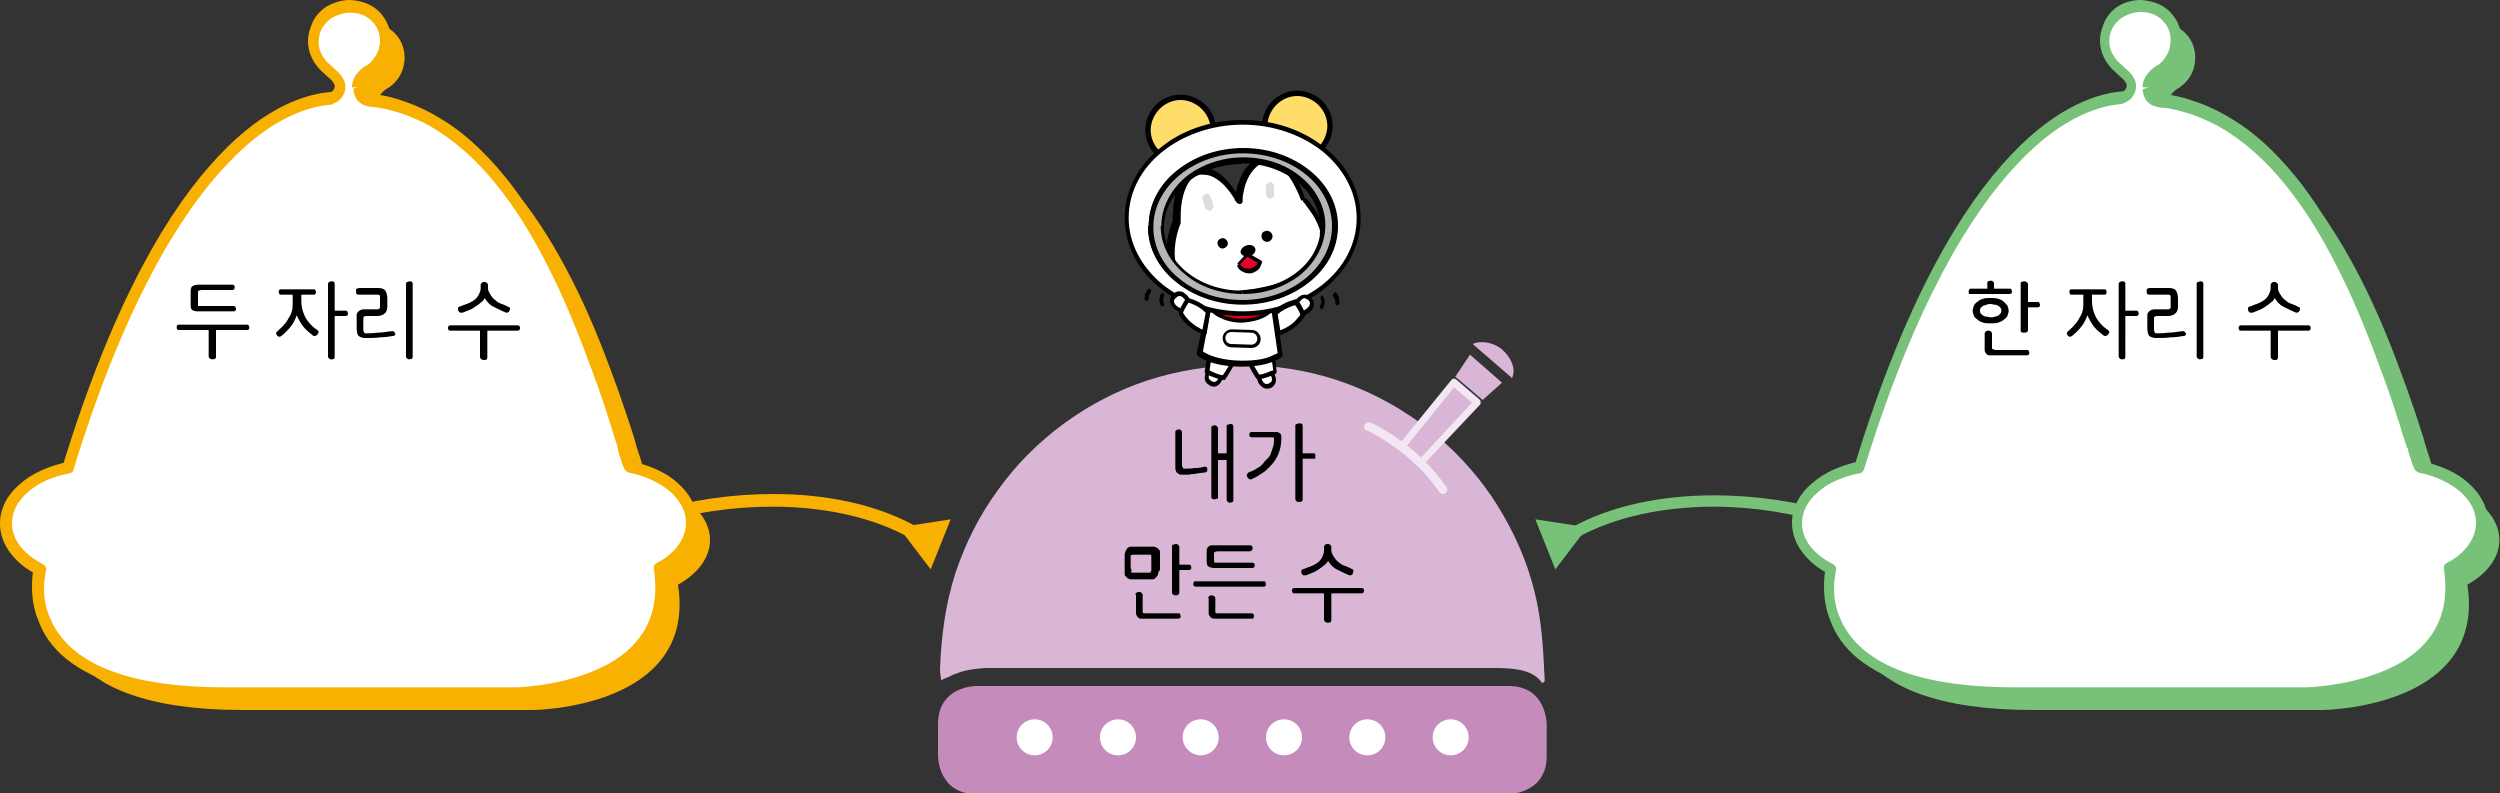 <?xml version="1.0" encoding="utf-8"?>
<!-- Generator: Adobe Illustrator 23.0.0, SVG Export Plug-In . SVG Version: 6.00 Build 0)  -->
<svg version="1.1" id="레이어_1" xmlns="http://www.w3.org/2000/svg" xmlns:xlink="http://www.w3.org/1999/xlink" x="0px"
	 y="0px" width="375px" height="119px" viewBox="0 0 375 119" style="enable-background:new 0 0 375 119;" xml:space="preserve">
<rect x="0" y="0" width="375" height="119" fill="#333333" stroke="none"/>
<g>
	<g>
		<g>
			<g>
				<path style="fill:#F8B100;" d="M136.5,80.7c-5.7-3.2-13.1-4.7-20.6-4.7c-5.9,0-12,0.9-17.5,2.5c-5.8,1.7-11.3,4-17,6
					c-5.7,2-11.6,3.6-18,3.9c-0.5,0-0.9-0.4-0.9-0.9c0-0.5,0.4-0.9,0.9-0.9c6.2-0.3,11.9-1.8,17.5-3.8c5.6-2,11.2-4.3,17.1-6.1
					c5.6-1.7,11.9-2.6,18-2.6c7.8,0,15.4,1.5,21.5,4.9c0.4,0.2,0.6,0.8,0.3,1.2C137.5,80.8,136.9,81,136.5,80.7L136.5,80.7z"/>
				<path style="fill:#78C178;" d="M235.6,79.2c6.1-3.4,13.7-4.9,21.5-4.9c6.1,0,12.4,0.9,18,2.6c5.9,1.8,11.5,4.1,17.1,6.1
					c5.6,2,11.3,3.5,17.6,3.8c0.5,0,0.9,0.4,0.9,0.9c0,0.5-0.4,0.9-0.9,0.9c-6.5-0.3-12.4-1.9-18.1-3.9c-5.7-2-11.3-4.3-17.1-6
					C269.1,77,263,76,257.1,76c-7.5,0-14.9,1.5-20.6,4.7c-0.4,0.2-1,0.1-1.2-0.3C235,80,235.2,79.4,235.6,79.2L235.6,79.2z"/>
			</g>
			<polygon style="fill:#F8B100;" points="139.6,85.4 134.8,79.1 142.6,77.9 			"/>
			<polygon style="fill:#78C178;" points="233.3,85.4 238.1,79.1 230.3,77.9 			"/>
			<g>
				<path style="fill:#F8B100;" d="M56.5,15.7c0-1,0.8-2,1.7-2.5c0,0,2-1.1,2.4-3.6c0.5-2.7-1.1-6-5.3-6.2c0,0-1.6-0.1-3.4,1.1
					c-1.6,1-3.9,5.2,0,8.5c0.7,0.6,1.5,1.1,1.8,2.1c0.3,1-0.3,1.8-1.2,2.2c-6.1,0.4-24.3,5.9-39.5,55.4c-5.4,1-9.4,4.4-9.4,8.3
					c0,2.8,2,5.3,5.1,6.9c-0.8,3.9-1.8,18.6,27.7,18.6H80c0,0,24.6-0.2,21.7-18.8c2.9-1.6,4.8-4,4.8-6.7c0-3.9-3.9-7.2-9.2-8.3
					c-0.3-0.1-1-3.1-1.1-3.5c-0.4-1.2-0.8-2.4-1.1-3.6c-0.8-2.5-1.6-4.9-2.5-7.4c-1.8-5-3.7-9.9-6-14.6c-2.2-4.5-4.7-8.9-7.7-12.9
					c-2.8-3.6-6-7-9.8-9.4c-1.8-1.2-3.7-2.1-5.8-2.8c-1-0.4-2.1-0.6-3.2-0.9c-1-0.2-2.4-0.1-3-1C56.6,16.4,56.5,16,56.5,15.7"/>
				<path style="fill:#FFFFFF;" d="M53.7,13.1c0-1,0.8-2,1.7-2.5c0,0,2-1.1,2.4-3.6c0.5-2.7-1.1-6-5.3-6.2c0,0-1.6-0.1-3.4,1.1
					c-1.6,1-3.9,5.2,0,8.5c0.7,0.6,1.5,1.1,1.8,2.1c0.3,1-0.3,1.8-1.2,2.2c-6.1,0.4-24.3,5.9-39.5,55.4c-5.4,1-9.4,4.4-9.4,8.3
					c0,2.8,2,5.3,5.1,6.9C5.2,89.3,4.2,104,33.7,104h43.4c0,0,24.6-0.2,21.7-18.8c2.9-1.6,4.8-4,4.8-6.7c0-3.9-3.9-7.2-9.2-8.3
					c-0.3-0.1-1-3.1-1.1-3.5c-0.4-1.2-0.8-2.4-1.1-3.6c-0.8-2.5-1.6-4.9-2.5-7.4c-1.8-5-3.7-9.9-6-14.6c-2.2-4.5-4.7-8.9-7.7-12.9
					c-2.8-3.6-6-7-9.8-9.4c-1.8-1.2-3.7-2.1-5.8-2.8c-1-0.4-2.1-0.6-3.2-0.9c-1-0.2-2.4-0.1-3-1C53.8,13.8,53.7,13.5,53.7,13.1"/>
				<path style="fill:#F8B100;" d="M53.7,13.1l-0.9,0l0-0.1c0-0.7,0.3-1.4,0.7-1.9c0.4-0.5,0.9-1,1.5-1.3l0,0.1l0-0.1l0,0l0,0.1
					l0-0.1c0.1,0,0.5-0.3,0.9-0.8c0.4-0.5,0.9-1.2,1-2.1C57,6.7,57,6.4,57,6.2c0-1-0.3-2.1-1.1-2.9c-0.7-0.8-1.8-1.4-3.4-1.4l0,0
					l0,0l-0.1,0c-0.3,0-1.5,0.1-2.8,0.9c-0.3,0.2-0.8,0.7-1.2,1.3c-0.4,0.6-0.6,1.4-0.6,2.2c0,1.1,0.4,2.3,1.8,3.5
					c0.3,0.3,0.7,0.6,1.1,1c0.4,0.4,0.8,0.9,1,1.5c0.1,0.3,0.1,0.5,0.1,0.8c0,0.6-0.2,1.1-0.6,1.6c-0.3,0.4-0.8,0.7-1.3,0.9
					l-0.2,0.1c-2.8,0.2-8.7,1.5-15.7,9c-7.1,7.5-15.4,21.1-23,45.8C11,70.7,10.7,71,10.4,71c-2.6,0.5-4.8,1.5-6.3,2.9
					c-1.5,1.3-2.3,2.9-2.3,4.6c0,1.2,0.4,2.3,1.2,3.4c0.8,1,2,2,3.4,2.7c0.4,0.2,0.6,0.6,0.5,1c-0.1,0.6-0.3,1.5-0.3,2.6
					c0,1.3,0.2,2.9,0.9,4.5c1,2.4,3,5,7,7c4,2,10.1,3.4,19.3,3.4h43.4l0,0l0.1,0c0.6,0,6-0.2,11.1-2.2c2.6-1,5.1-2.4,6.9-4.5
					c1.8-2,3-4.7,3-8.3c0-0.9-0.1-1.8-0.2-2.8c-0.1-0.4,0.1-0.7,0.5-0.9c1.4-0.7,2.5-1.7,3.2-2.7c0.7-1,1.1-2.1,1.1-3.3
					c0-1.7-0.8-3.2-2.3-4.6c-1.5-1.3-3.7-2.4-6.2-2.9l0,0c-0.2,0-0.3-0.1-0.4-0.2c-0.2-0.1-0.2-0.2-0.3-0.3
					c-0.1-0.2-0.1-0.3-0.2-0.4c-0.2-0.5-0.4-1.2-0.6-1.8c-0.1-0.3-0.2-0.6-0.2-0.9c-0.1-0.2-0.1-0.4-0.1-0.4
					c-0.4-1.2-0.8-2.4-1.1-3.5c-0.8-2.5-1.6-4.9-2.5-7.3c-1.8-4.9-3.7-9.8-6-14.5c-2.2-4.5-4.6-8.8-7.6-12.7
					c-2.7-3.6-5.9-6.8-9.6-9.2c-1.7-1.1-3.6-2-5.6-2.7c-1-0.3-2-0.6-3.1-0.8l0,0c-0.4-0.1-1-0.1-1.7-0.2c-0.3-0.1-0.7-0.2-1-0.3
					c-0.3-0.2-0.7-0.5-0.9-0.8l0,0c-0.3-0.5-0.5-1-0.5-1.6L53.7,13.1l0.9,0c0,0.2,0.1,0.4,0.2,0.6l0,0c0.1,0.1,0.1,0.2,0.3,0.2
					c0.2,0.1,0.5,0.2,0.9,0.2c0.4,0.1,0.8,0.1,1.3,0.2l0,0c1.1,0.2,2.2,0.5,3.3,0.9c2.1,0.7,4.1,1.7,6,2.9c4,2.5,7.3,6,10.1,9.6
					c3.1,4.1,5.6,8.5,7.8,13c2.3,4.8,4.3,9.7,6.1,14.7c0.9,2.5,1.7,4.9,2.5,7.4c0.4,1.2,0.8,2.4,1.1,3.6c0,0.1,0.1,0.2,0.1,0.3
					c0.1,0.4,0.3,1.2,0.5,1.9c0.1,0.3,0.2,0.6,0.3,0.8c0,0.1,0.1,0.2,0.1,0.2l-0.4,0.2l0.3-0.3l0.1,0.1l-0.4,0.2l0.3-0.3l-0.6,0.5
					l0.2-0.8c0.3,0.1,0.4,0.2,0.4,0.3l-0.6,0.5l0.2-0.8l0,0c2.8,0.6,5.3,1.7,7,3.3c1.8,1.6,2.9,3.6,2.9,5.9c0,1.6-0.5,3-1.5,4.3
					c-0.9,1.3-2.2,2.4-3.8,3.2l-0.4-0.8l0.9-0.1c0.2,1.1,0.3,2.1,0.3,3.1c0,4.1-1.5,7.3-3.7,9.7c-3.3,3.5-8.1,5.3-12,6.1
					c-3.9,0.9-7.1,0.9-7.1,0.9l0,0H33.7c-12.4,0-19.6-2.6-23.8-6c-2.1-1.7-3.4-3.7-4.1-5.6c-0.8-1.9-1-3.7-1-5.2
					c0-1.2,0.1-2.2,0.3-2.9L6,85.4l-0.4,0.8c-1.7-0.8-3-1.9-4-3.2c-1-1.3-1.6-2.8-1.6-4.5c0-2.3,1.2-4.4,3-5.9
					c1.8-1.6,4.3-2.7,7.1-3.3l0.2,0.9l-0.9-0.3c7.6-24.8,16-38.7,23.4-46.5c7.3-7.8,13.7-9.4,16.9-9.6l0.1,0.9l-0.3-0.8
					c0.2-0.1,0.4-0.2,0.5-0.4c0.1-0.1,0.2-0.3,0.2-0.4c0-0.1,0-0.2,0-0.3c-0.1-0.3-0.3-0.6-0.5-0.8c-0.3-0.3-0.6-0.5-1-0.9
					c-1.8-1.5-2.5-3.3-2.5-4.9c0-1.2,0.4-2.2,0.8-3.1c0.5-0.9,1.1-1.5,1.8-2C50.4,0.1,51.9,0,52.4,0c0.1,0,0.2,0,0.2,0l-0.1,0.9
					l0-0.9c2.1,0.1,3.7,0.9,4.7,2.1c1,1.2,1.5,2.7,1.5,4.1c0,0.4,0,0.7-0.1,1.1c-0.2,1.4-1,2.5-1.6,3.2c-0.6,0.7-1.2,1-1.3,1
					c-0.4,0.2-0.7,0.5-0.9,0.8c-0.2,0.3-0.3,0.6-0.3,0.9l0,0L53.7,13.1z"/>
			</g>
			<path d="M76.5,46.3c0,0.2-0.1,0.4-0.2,0.5c-0.1,0.1-0.3,0.1-0.4,0.1c-0.7-0.3-1.3-0.6-1.9-0.9c-0.6-0.3-1-0.8-1.3-1.3
				c-0.1,0.3-0.3,0.5-0.6,0.7c-0.2,0.2-0.5,0.4-0.8,0.6c-0.3,0.2-0.6,0.4-0.9,0.5c-0.3,0.1-0.7,0.3-1,0.4l-0.2,0
				c-0.2,0-0.3,0-0.4-0.2c-0.1-0.1-0.1-0.2-0.1-0.4s0.1-0.3,0.2-0.3c0.4-0.1,0.7-0.3,1.1-0.4c0.3-0.1,0.7-0.3,1-0.5
				c0.3-0.2,0.5-0.4,0.7-0.7c0.2-0.3,0.3-0.6,0.4-1v-0.7c0-0.1,0.1-0.2,0.2-0.3c0.1-0.1,0.2-0.1,0.3-0.1c0.1,0,0.3,0,0.4,0.1
				c0.1,0.1,0.2,0.2,0.2,0.3v0.7c0.1,0.4,0.3,0.7,0.5,1c0.2,0.3,0.4,0.5,0.7,0.7c0.2,0.2,0.5,0.4,0.9,0.5c0.3,0.1,0.7,0.3,1.1,0.5
				l0.1,0.1L76.5,46.3z M67.2,49.2c0-0.1,0-0.2,0.1-0.3c0.1-0.1,0.2-0.1,0.3-0.1h9.9c0.2,0,0.3,0,0.4,0.1C78,49,78,49.1,78,49.2
				c0,0.1,0,0.2-0.1,0.3c-0.1,0.1-0.2,0.1-0.4,0.1h-4.4v3.9c0,0.1,0,0.3-0.1,0.4C72.9,54,72.7,54,72.6,54c-0.1,0-0.2,0-0.4-0.1
				c-0.1-0.1-0.2-0.2-0.2-0.4v-3.9h-4.4c-0.2,0-0.3,0-0.3-0.1C67.2,49.4,67.2,49.3,67.2,49.2z M59.2,49.9l0.1,0.1
				c0,0.1,0,0.3-0.1,0.3c-0.1,0.1-0.2,0.1-0.3,0.1c-0.6,0.1-1.2,0.2-1.9,0.2c-0.7,0.1-1.4,0.1-2.2,0.1c-0.4,0-0.7-0.1-1-0.3
				c-0.2-0.2-0.3-0.6-0.3-1.3v-1.7c0-0.2,0-0.4,0.1-0.5c0.1-0.1,0.2-0.2,0.3-0.3c0.1-0.1,0.3-0.1,0.5-0.2c0.2,0,0.4,0,0.6,0h1.7
				l0.2-0.1c0.1-0.1,0.1-0.1,0.1-0.2v-1.6c0-0.2-0.1-0.3-0.3-0.3h-2.8c-0.2,0-0.3,0-0.4-0.1c-0.1-0.1-0.1-0.2-0.1-0.4
				c0-0.2,0-0.3,0.1-0.4c0.1,0,0.2-0.1,0.4-0.1h2.8c0.5,0,0.9,0.1,1.1,0.4c0.2,0.3,0.3,0.7,0.3,1.3v1.2c0,0.4-0.2,0.8-0.5,1
				c-0.3,0.2-0.6,0.3-1.1,0.3h-1.4c-0.2,0-0.4,0-0.5,0.1c-0.1,0-0.1,0.2-0.1,0.5v1.5c0,0.1,0,0.2,0.1,0.3l0.1,0.2
				c0.6,0,1.2,0,1.9-0.1c0.6,0,1.3-0.1,1.9-0.2l0.1,0h0.1C58.9,49.6,59.1,49.7,59.2,49.9L59.2,49.9z M60.9,42.6
				c0-0.2,0.1-0.3,0.2-0.3c0.1,0,0.2-0.1,0.3-0.1c0.2,0,0.3,0,0.4,0.1c0.1,0.1,0.1,0.2,0.1,0.3v10.9c0,0.1,0,0.2-0.1,0.3
				c-0.1,0-0.2,0.1-0.4,0.1c-0.1,0-0.2,0-0.3-0.1c-0.1-0.1-0.2-0.2-0.2-0.3V42.6z M44.1,44.2h-1.9c-0.2,0-0.3,0-0.3-0.1
				c0-0.1-0.1-0.2-0.1-0.3c0-0.1,0-0.2,0.1-0.3c0-0.1,0.1-0.1,0.3-0.1h4.8c0.2,0,0.3,0,0.3,0.1c0,0.1,0.1,0.2,0.1,0.3
				c0,0.1,0,0.2-0.1,0.3c0,0.1-0.2,0.1-0.3,0.1h-1.8v1c0,0.8,0.2,1.6,0.6,2.4c0.4,0.7,1,1.4,1.8,1.9c0.1,0.1,0.2,0.2,0.2,0.3
				c0,0.1-0.1,0.2-0.2,0.4c-0.1,0.1-0.2,0.2-0.4,0.2c-0.1,0-0.2,0-0.3-0.1c-0.5-0.4-1-0.8-1.4-1.3c-0.4-0.5-0.7-1.1-1-1.7
				c-0.2,0.6-0.5,1.2-0.9,1.7c-0.4,0.5-0.9,1-1.4,1.4l0,0l0,0l-0.2,0.1c-0.1,0-0.2,0-0.2,0l-0.2-0.1l-0.1-0.2l-0.1-0.2l0.1-0.2
				l0.2-0.2l0,0c0.3-0.3,0.6-0.5,0.9-0.9c0.3-0.3,0.5-0.6,0.7-1c0.2-0.3,0.4-0.7,0.5-1.1c0.1-0.4,0.1-0.8,0.1-1.2V44.2z M50.2,53.5
				c0,0.1,0,0.3-0.1,0.3c-0.1,0.1-0.2,0.1-0.4,0.1c-0.1,0-0.2,0-0.3-0.1c-0.1-0.1-0.2-0.2-0.2-0.3V42.6c0-0.1,0.1-0.3,0.2-0.3
				c0.1-0.1,0.2-0.1,0.3-0.1c0.2,0,0.3,0,0.4,0.1c0.1,0.1,0.1,0.2,0.1,0.3v4h1.5c0.2,0,0.3,0,0.4,0.1c0,0.1,0.1,0.2,0.1,0.3
				c0,0.1,0,0.2-0.1,0.3c-0.1,0.1-0.2,0.1-0.4,0.1h-1.5V53.5z M28.6,43.7c0-0.4,0.1-0.7,0.3-0.8c0.2-0.1,0.5-0.2,0.9-0.2h5
				c0.1,0,0.2,0,0.3,0.1c0.1,0.1,0.1,0.2,0.1,0.3c0,0.1,0,0.2-0.1,0.3c-0.1,0.1-0.2,0.1-0.3,0.1h-4.5c-0.3,0-0.5,0.1-0.6,0.2v1.7
				c0,0.2,0,0.3,0,0.5c0.1,0,0.2,0,0.3,0c0.1,0,0.2,0,0.3,0H35c0.1,0,0.2,0,0.3,0.1c0,0.1,0.1,0.2,0.1,0.3s0,0.2-0.1,0.3
				c-0.1,0.1-0.2,0.1-0.3,0.1h-4.8c-0.3,0-0.5,0-0.7,0c-0.2,0-0.4-0.1-0.5-0.1c-0.2-0.1-0.3-0.2-0.3-0.3c-0.1-0.1-0.1-0.3-0.1-0.6
				V43.7z M26.5,49.1c0-0.1,0-0.2,0.1-0.3c0-0.1,0.1-0.1,0.3-0.1h10c0.2,0,0.3,0,0.4,0.1c0,0.1,0.1,0.2,0.1,0.3c0,0.1,0,0.2-0.1,0.3
				c0,0.1-0.2,0.1-0.4,0.1h-4.5v4c0,0.1,0,0.2-0.1,0.3c-0.1,0-0.2,0.1-0.4,0.1c-0.1,0-0.2,0-0.4-0.1c-0.1-0.1-0.2-0.2-0.2-0.3v-4
				h-4.4c-0.2,0-0.3,0-0.3-0.1C26.5,49.3,26.5,49.2,26.5,49.1z"/>
			<g>
				<path style="fill:#FFFFFF;" d="M31,67.4c0,0-2.8,0-2.8,2.8v17c0,0,0,2.8,2.8,2.8h17c0,0,2.8,0,2.8-2.8v-17c0,0,0-2.8-2.8-2.8H31
					z"/>
				<path style="fill:#FFFFFF;" d="M56.5,67.4c0,0-2.8,0-2.8,2.8v17c0,0,0,2.8,2.8,2.8h17c0,0,2.8,0,2.8-2.8v-17c0,0,0-2.8-2.8-2.8
					H56.5z"/>
				<path style="fill:#78C178;" d="M325.1,15.7c0-1,0.8-2,1.7-2.5c0,0,2-1.1,2.4-3.6c0.5-2.7-1.1-6-5.3-6.2c0,0-1.6-0.1-3.4,1.1
					c-1.6,1-3.9,5.2,0,8.5c0.7,0.6,1.5,1.1,1.8,2.1c0.3,1-0.3,1.8-1.2,2.2c-6.1,0.4-24.3,5.9-39.5,55.4c-5.4,1-9.4,4.4-9.4,8.3
					c0,2.8,2,5.3,5.1,6.9c-0.8,3.9-1.8,18.6,27.7,18.6h43.4c0,0,24.6-0.2,21.7-18.8c2.9-1.6,4.8-4,4.8-6.7c0-3.9-3.9-7.2-9.2-8.3
					c-0.3-0.1-1-3.1-1.1-3.5c-0.4-1.2-0.8-2.4-1.1-3.6c-0.8-2.5-1.6-4.9-2.5-7.4c-1.8-5-3.7-9.9-6-14.6c-2.2-4.5-4.7-8.9-7.7-12.9
					c-2.8-3.6-6-7-9.8-9.4c-1.8-1.2-3.7-2.1-5.8-2.8c-1-0.4-2.1-0.6-3.2-0.9c-1-0.2-2.4-0.1-3-1C325.2,16.4,325.1,16,325.1,15.7"/>
				<path style="fill:#FFFFFF;" d="M322.3,13.1c0-1,0.8-2,1.7-2.5c0,0,2-1.1,2.4-3.6c0.5-2.7-1.1-6-5.3-6.2c0,0-1.6-0.1-3.4,1.1
					c-1.6,1-3.9,5.2,0,8.5c0.7,0.6,1.5,1.1,1.8,2.1c0.3,1-0.3,1.8-1.2,2.2c-6.1,0.4-24.3,5.9-39.5,55.4c-5.4,1-9.4,4.4-9.4,8.3
					c0,2.8,2,5.3,5.1,6.9c-0.8,3.9-1.8,18.6,27.7,18.6h43.4c0,0,24.6-0.2,21.7-18.8c2.9-1.6,4.8-4,4.8-6.7c0-3.9-3.9-7.2-9.2-8.3
					c-0.3-0.1-1-3.1-1.1-3.5c-0.4-1.2-0.8-2.4-1.1-3.6c-0.8-2.5-1.6-4.9-2.5-7.4c-1.8-5-3.7-9.9-6-14.6c-2.2-4.5-4.7-8.9-7.7-12.9
					c-2.8-3.6-6-7-9.8-9.4c-1.8-1.2-3.7-2.1-5.8-2.8c-1-0.4-2.1-0.6-3.2-0.9c-1-0.2-2.4-0.1-3-1C322.4,13.8,322.3,13.5,322.3,13.1"
					/>
				<path style="fill:#78C178;" d="M322.3,13.1l-0.9,0l0-0.1c0-0.7,0.3-1.4,0.7-1.9c0.4-0.5,0.9-1,1.5-1.3l0,0.1l0-0.1l0,0l0,0.1
					l0-0.1c0.1,0,0.5-0.3,0.9-0.8c0.4-0.5,0.9-1.2,1-2.1c0-0.2,0.1-0.5,0.1-0.8c0-1-0.3-2.1-1.1-2.9c-0.7-0.8-1.8-1.4-3.4-1.4l0,0
					l0,0l-0.1,0c-0.3,0-1.5,0.1-2.8,0.9c-0.3,0.2-0.8,0.7-1.2,1.3c-0.4,0.6-0.6,1.4-0.6,2.2c0,1.1,0.4,2.3,1.8,3.5
					c0.3,0.3,0.7,0.6,1.1,1c0.4,0.4,0.8,0.9,1,1.5c0.1,0.3,0.1,0.5,0.1,0.8c0,0.6-0.2,1.1-0.6,1.6c-0.3,0.4-0.8,0.7-1.3,0.9
					l-0.2,0.1c-2.8,0.2-8.7,1.5-15.7,9c-7.1,7.5-15.4,21.1-23,45.8c-0.1,0.3-0.4,0.6-0.7,0.6c-2.6,0.5-4.8,1.5-6.3,2.9
					c-1.5,1.3-2.3,2.9-2.3,4.6c0,1.2,0.4,2.3,1.2,3.4c0.8,1,2,2,3.4,2.7c0.4,0.2,0.6,0.6,0.5,1c-0.1,0.6-0.3,1.5-0.3,2.6
					c0,1.3,0.2,2.9,0.9,4.5c1,2.4,3,5,7,7c4,2,10.1,3.4,19.3,3.4h43.4l0,0l0.1,0c0.6,0,6-0.2,11.1-2.2c2.6-1,5.1-2.4,6.9-4.5
					c1.8-2,3-4.7,3-8.3c0-0.9-0.1-1.8-0.2-2.8c-0.1-0.4,0.1-0.7,0.5-0.9c1.4-0.7,2.5-1.7,3.2-2.7c0.7-1,1.1-2.1,1.1-3.3
					c0-1.7-0.8-3.2-2.3-4.6c-1.5-1.3-3.7-2.4-6.2-2.9c-0.2,0-0.3-0.1-0.4-0.2c-0.2-0.1-0.2-0.2-0.3-0.3c-0.1-0.2-0.1-0.3-0.2-0.4
					c-0.2-0.5-0.4-1.2-0.6-1.8c-0.1-0.3-0.2-0.6-0.2-0.9C361,67.2,361,67,361,67c-0.4-1.2-0.8-2.4-1.1-3.5c-0.8-2.5-1.6-4.9-2.5-7.3
					c-1.8-4.9-3.7-9.8-6-14.5c-2.2-4.5-4.6-8.8-7.6-12.7c-2.7-3.6-5.9-6.8-9.6-9.2c-1.7-1.1-3.6-2-5.6-2.7c-1-0.3-2-0.6-3.1-0.8
					c-0.4-0.1-1-0.1-1.7-0.2c-0.3-0.1-0.7-0.2-1-0.3c-0.3-0.2-0.7-0.5-0.9-0.8c-0.3-0.5-0.5-1-0.5-1.6L322.3,13.1l0.9,0
					c0,0.2,0.1,0.4,0.2,0.6c0.1,0.1,0.1,0.2,0.3,0.2c0.2,0.1,0.5,0.2,0.9,0.2c0.4,0.1,0.8,0.1,1.3,0.2c1.1,0.2,2.2,0.5,3.3,0.9
					c2.1,0.7,4.1,1.7,6,2.9c4,2.5,7.3,6,10.1,9.6c3.1,4.1,5.6,8.5,7.8,13c2.3,4.8,4.3,9.7,6.1,14.7c0.9,2.5,1.7,4.9,2.5,7.4
					c0.4,1.2,0.8,2.4,1.1,3.6c0,0.1,0.1,0.2,0.1,0.3c0.1,0.4,0.3,1.2,0.5,1.9c0.1,0.3,0.2,0.6,0.3,0.8c0,0.1,0.1,0.2,0.1,0.2
					l-0.4,0.2l0.3-0.3l0.1,0.1l-0.4,0.2l0.3-0.3l-0.6,0.5l0.2-0.8c0.3,0.1,0.4,0.2,0.4,0.3l-0.6,0.5l0.2-0.8c2.8,0.6,5.3,1.7,7,3.3
					c1.8,1.6,2.9,3.6,2.9,5.9c0,1.6-0.5,3-1.5,4.3c-0.9,1.3-2.2,2.4-3.8,3.2l-0.4-0.8l0.9-0.1c0.2,1.1,0.3,2.1,0.3,3.1
					c0,4.1-1.5,7.3-3.7,9.7c-3.3,3.5-8.1,5.3-12,6.1c-3.9,0.9-7.1,0.9-7.1,0.9l0,0h-43.4c-12.4,0-19.6-2.6-23.8-6
					c-2.1-1.7-3.4-3.7-4.1-5.6c-0.8-1.9-1-3.7-1-5.2c0-1.2,0.1-2.2,0.3-2.9l0.9,0.2l-0.4,0.8c-1.7-0.8-3-1.9-4-3.2
					c-1-1.3-1.6-2.8-1.6-4.5c0-2.3,1.2-4.4,3-5.9c1.8-1.6,4.3-2.7,7.1-3.3l0.2,0.9l-0.9-0.3c7.6-24.8,16-38.7,23.4-46.5
					c7.3-7.8,13.7-9.4,16.9-9.6l0.1,0.9l-0.3-0.8c0.2-0.1,0.4-0.2,0.5-0.4c0.1-0.1,0.2-0.3,0.2-0.4c0-0.1,0-0.2,0-0.3
					c-0.1-0.3-0.3-0.6-0.5-0.8c-0.3-0.3-0.6-0.5-1-0.9c-1.8-1.5-2.5-3.3-2.5-4.9c0-1.2,0.4-2.2,0.8-3.1c0.5-0.9,1.1-1.5,1.8-2
					C319,0.1,320.5,0,321,0c0.1,0,0.2,0,0.2,0l-0.1,0.9l0-0.9c2.1,0.1,3.7,0.9,4.7,2.1c1,1.2,1.5,2.7,1.5,4.1c0,0.4,0,0.7-0.1,1.1
					c-0.2,1.4-1,2.5-1.6,3.2c-0.6,0.7-1.2,1-1.3,1c-0.4,0.2-0.7,0.5-0.9,0.8c-0.2,0.3-0.3,0.6-0.3,0.9l0,0L322.3,13.1z"/>
			</g>
			<path d="M345,46.3c0,0.2-0.1,0.4-0.2,0.5c-0.1,0.1-0.3,0.1-0.4,0.1c-0.7-0.3-1.3-0.6-1.9-0.9c-0.6-0.3-1-0.8-1.3-1.3
				c-0.1,0.3-0.3,0.5-0.6,0.7c-0.2,0.2-0.5,0.4-0.8,0.6c-0.3,0.2-0.6,0.4-0.9,0.5c-0.3,0.1-0.7,0.3-1,0.4l-0.2,0
				c-0.2,0-0.3,0-0.4-0.2c-0.1-0.1-0.1-0.2-0.1-0.4s0.1-0.3,0.2-0.3c0.4-0.1,0.7-0.3,1.1-0.4c0.3-0.1,0.7-0.3,1-0.5
				c0.3-0.2,0.5-0.4,0.7-0.7c0.2-0.3,0.3-0.6,0.4-1v-0.7c0-0.1,0.1-0.2,0.2-0.3c0.1-0.1,0.2-0.1,0.3-0.1c0.1,0,0.3,0,0.4,0.1
				c0.1,0.1,0.2,0.2,0.2,0.3v0.7c0.1,0.4,0.3,0.7,0.5,1c0.2,0.3,0.4,0.5,0.7,0.7c0.2,0.2,0.5,0.4,0.9,0.5c0.3,0.1,0.7,0.3,1.1,0.5
				l0.1,0.1L345,46.3z M335.8,49.2c0-0.1,0-0.2,0.1-0.3c0.1-0.1,0.2-0.1,0.3-0.1h9.9c0.2,0,0.3,0,0.4,0.1c0.1,0.1,0.1,0.2,0.1,0.3
				c0,0.1,0,0.2-0.1,0.3c-0.1,0.1-0.2,0.1-0.4,0.1h-4.4v3.9c0,0.1,0,0.3-0.1,0.4c-0.1,0.1-0.2,0.1-0.4,0.1c-0.1,0-0.2,0-0.4-0.1
				c-0.1-0.1-0.2-0.2-0.2-0.4v-3.9h-4.4c-0.2,0-0.3,0-0.3-0.1C335.8,49.4,335.8,49.3,335.8,49.2z M327.8,49.9l0.1,0.1
				c0,0.1,0,0.3-0.1,0.3c-0.1,0.1-0.2,0.1-0.3,0.1c-0.6,0.1-1.2,0.2-1.9,0.2c-0.7,0.1-1.4,0.1-2.2,0.1c-0.4,0-0.7-0.1-1-0.3
				c-0.2-0.2-0.3-0.6-0.3-1.3v-1.7c0-0.2,0-0.4,0.1-0.5c0.1-0.1,0.2-0.2,0.3-0.3c0.1-0.1,0.3-0.1,0.5-0.2c0.2,0,0.4,0,0.6,0h1.7
				l0.2-0.1c0.1-0.1,0.1-0.1,0.1-0.2v-1.6c0-0.2-0.1-0.3-0.3-0.3h-2.8c-0.2,0-0.3,0-0.4-0.1c-0.1-0.1-0.1-0.2-0.1-0.4
				c0-0.2,0-0.3,0.1-0.4c0.1,0,0.2-0.1,0.4-0.1h2.8c0.5,0,0.9,0.1,1.1,0.4c0.2,0.3,0.3,0.7,0.3,1.3v1.2c0,0.4-0.2,0.8-0.5,1
				c-0.3,0.2-0.6,0.3-1.1,0.3h-1.4c-0.2,0-0.4,0-0.5,0.1c-0.1,0-0.1,0.2-0.1,0.5v1.5c0,0.1,0,0.2,0.1,0.3l0.1,0.2
				c0.6,0,1.2,0,1.9-0.1c0.6,0,1.3-0.1,1.9-0.2l0.1,0h0.1C327.5,49.6,327.7,49.7,327.8,49.9L327.8,49.9z M329.5,42.6
				c0-0.2,0.1-0.3,0.2-0.3c0.1,0,0.2-0.1,0.3-0.1c0.2,0,0.3,0,0.4,0.1c0.1,0.1,0.1,0.2,0.1,0.3v10.9c0,0.1,0,0.2-0.1,0.3
				c-0.1,0-0.2,0.1-0.4,0.1c-0.1,0-0.2,0-0.3-0.1c-0.1-0.1-0.2-0.2-0.2-0.3V42.6z M312.7,44.2h-1.9c-0.2,0-0.3,0-0.3-0.1
				c0-0.1-0.1-0.2-0.1-0.3c0-0.1,0-0.2,0.1-0.3c0-0.1,0.1-0.1,0.3-0.1h4.8c0.2,0,0.3,0,0.3,0.1c0,0.1,0.1,0.2,0.1,0.3
				c0,0.1,0,0.2-0.1,0.3c0,0.1-0.2,0.1-0.3,0.1h-1.8v1c0,0.8,0.2,1.6,0.6,2.4c0.4,0.7,1,1.4,1.8,1.9c0.1,0.1,0.2,0.2,0.2,0.3
				c0,0.1-0.1,0.2-0.2,0.4c-0.1,0.1-0.2,0.2-0.4,0.2c-0.1,0-0.2,0-0.3-0.1c-0.5-0.4-1-0.8-1.4-1.3c-0.4-0.5-0.7-1.1-1-1.7
				c-0.2,0.6-0.5,1.2-0.9,1.7c-0.4,0.5-0.9,1-1.4,1.4l0,0l0,0l-0.2,0.1c-0.1,0-0.2,0-0.2,0l-0.2-0.1l-0.1-0.2l-0.1-0.2l0.1-0.2
				l0.2-0.2l0,0c0.3-0.3,0.6-0.5,0.9-0.9c0.3-0.3,0.5-0.6,0.7-1c0.2-0.3,0.4-0.7,0.5-1.1c0.1-0.4,0.1-0.8,0.1-1.2V44.2z M318.8,53.5
				c0,0.1,0,0.3-0.1,0.3c-0.1,0.1-0.2,0.1-0.4,0.1c-0.1,0-0.2,0-0.3-0.1c-0.1-0.1-0.2-0.2-0.2-0.3V42.6c0-0.1,0.1-0.3,0.2-0.3
				c0.1-0.1,0.2-0.1,0.3-0.1c0.2,0,0.3,0,0.4,0.1c0.1,0.1,0.1,0.2,0.1,0.3v4h1.5c0.2,0,0.3,0,0.4,0.1c0,0.1,0.1,0.2,0.1,0.3
				c0,0.1,0,0.2-0.1,0.3c-0.1,0.1-0.2,0.1-0.4,0.1h-1.5V53.5z M297.7,50c0-0.1,0.1-0.2,0.2-0.3c0.1-0.1,0.2-0.1,0.4-0.1
				c0.1,0,0.2,0,0.3,0.1c0.1,0.1,0.2,0.2,0.2,0.3v2.3c0,0,0.1,0.1,0.2,0.1c0.1,0,0.2,0.1,0.3,0.1h4.7c0.2,0,0.3,0,0.3,0.1
				c0,0.1,0.1,0.2,0.1,0.3c0,0.1,0,0.2-0.1,0.3c-0.1,0.1-0.2,0.1-0.3,0.1h-5.5c-0.3,0-0.5-0.1-0.6-0.3c-0.2-0.2-0.2-0.4-0.2-0.7V50z
				 M300.2,46.6c0-0.1,0-0.3-0.1-0.4c-0.1-0.1-0.2-0.2-0.3-0.3c-0.2-0.1-0.4-0.2-0.6-0.2c-0.2,0-0.4-0.1-0.6-0.1
				c-0.2,0-0.4,0-0.6,0.1c-0.2,0.1-0.4,0.1-0.6,0.2c-0.1,0.1-0.2,0.2-0.3,0.3c-0.1,0.1-0.1,0.3-0.1,0.4s0,0.3,0.1,0.4
				c0.1,0.1,0.2,0.2,0.3,0.3c0.2,0.1,0.4,0.2,0.6,0.2s0.4,0.1,0.6,0.1c0.2,0,0.4,0,0.6-0.1c0.2,0,0.4-0.1,0.6-0.2
				c0.1-0.1,0.2-0.2,0.3-0.3C300.1,46.9,300.2,46.8,300.2,46.6z M301.3,46.6c0,0.3-0.1,0.5-0.2,0.8c-0.1,0.2-0.3,0.4-0.6,0.6
				c-0.2,0.2-0.5,0.3-0.8,0.4c-0.3,0.1-0.7,0.1-1.1,0.1c-0.4,0-0.8,0-1.1-0.1c-0.3-0.1-0.6-0.2-0.8-0.4c-0.3-0.2-0.5-0.4-0.6-0.6
				c-0.1-0.2-0.2-0.5-0.2-0.8c0-0.2,0.1-0.5,0.2-0.8c0.1-0.2,0.3-0.4,0.6-0.6c0.2-0.2,0.5-0.3,0.8-0.4c0.3-0.1,0.7-0.1,1.1-0.1
				c0.4,0,0.7,0,1.1,0.1c0.3,0.1,0.6,0.2,0.8,0.4c0.2,0.2,0.4,0.4,0.6,0.6C301.2,46.1,301.3,46.4,301.3,46.6z M295.3,43.7
				c0-0.2,0.1-0.3,0.2-0.4c0.1,0,0.2,0,0.4,0c0.4,0,0.8,0,1.1,0c0.3,0,0.7,0,1.1,0v-0.8c0-0.1,0-0.3,0.1-0.3c0.1,0,0.2-0.1,0.4-0.1
				c0.1,0,0.2,0,0.3,0.1c0.1,0,0.2,0.2,0.2,0.3v0.8h2.3c0.2,0,0.3,0,0.3,0.1c0,0.1,0.1,0.2,0.1,0.3c0,0.1,0,0.2-0.1,0.3
				c-0.1,0.1-0.2,0.1-0.3,0.1h-0.2c-0.9,0-1.9,0-2.8,0c-0.9,0-1.8,0-2.8,0c-0.1,0-0.2,0-0.3-0.1C295.3,43.9,295.3,43.8,295.3,43.7z
				 M304.2,49.5c0,0.2-0.1,0.3-0.2,0.3c-0.1,0.1-0.2,0.1-0.4,0.1c-0.2,0-0.3,0-0.4-0.1c-0.1,0-0.1-0.2-0.1-0.3v-6.9
				c0-0.2,0-0.3,0.1-0.3c0.1,0,0.2-0.1,0.4-0.1c0.1,0,0.2,0,0.4,0.1c0.1,0.1,0.2,0.2,0.2,0.3v2.7h1.4c0.2,0,0.3,0,0.3,0.1
				c0,0.1,0.1,0.2,0.1,0.3c0,0.1,0,0.2-0.1,0.3c0,0.1-0.2,0.1-0.3,0.1h-1.4V49.5z"/>
			<g>
				<path style="fill:#FFFFFF;" d="M312.4,67.4c0,0-2.8,0-2.8,2.8v17c0,0,0,2.8,2.8,2.8h17c0,0,2.8,0,2.8-2.8v-17c0,0,0-2.8-2.8-2.8
					H312.4z"/>
			</g>
			<g>
				<path style="fill:#C58BBB;" d="M146.4,102.9c0,0-5.7,0-5.7,5.7v4.8c0,0,0,5.7,5.7,5.7h79.9c0,0,5.7,0,5.7-5.7v-4.8
					c0,0,0-5.7-5.7-5.7H146.4z"/>
				<path style="fill:#FFFFFF;" d="M155.2,113.3c1.5,0,2.7-1.2,2.7-2.7s-1.2-2.7-2.7-2.7c-1.5,0-2.7,1.2-2.7,2.7
					S153.7,113.3,155.2,113.3"/>
				<path style="fill:#FFFFFF;" d="M167.7,113.3c1.5,0,2.7-1.2,2.7-2.7s-1.2-2.7-2.7-2.7c-1.5,0-2.7,1.2-2.7,2.7
					S166.2,113.3,167.7,113.3"/>
				<path style="fill:#FFFFFF;" d="M180.1,113.3c1.5,0,2.7-1.2,2.7-2.7s-1.2-2.7-2.7-2.7c-1.5,0-2.7,1.2-2.7,2.7
					S178.7,113.3,180.1,113.3"/>
				<path style="fill:#FFFFFF;" d="M192.6,113.3c1.5,0,2.7-1.2,2.7-2.7s-1.2-2.7-2.7-2.7c-1.5,0-2.7,1.2-2.7,2.7
					S191.1,113.3,192.6,113.3"/>
				<path style="fill:#FFFFFF;" d="M205.1,113.3c1.5,0,2.7-1.2,2.7-2.7s-1.2-2.7-2.7-2.7c-1.5,0-2.7,1.2-2.7,2.7
					S203.6,113.3,205.1,113.3"/>
				<path style="fill:#FFFFFF;" d="M217.6,113.3c1.5,0,2.7-1.2,2.7-2.7s-1.2-2.7-2.7-2.7c-1.5,0-2.7,1.2-2.7,2.7
					S216.1,113.3,217.6,113.3"/>
				<path style="fill:#D9B6D5;" d="M231.6,100c-0.2-4.4-0.6-8.7-1.9-13c-1.3-4.5-3.4-8.7-6-12.6c-2.6-3.8-5.8-7.2-9.4-10
					c-3.7-2.9-7.8-5.2-12.1-6.8c-4.5-1.7-9.3-2.6-14.1-2.8c-0.6,0-1.2,0-1.8,0c-4.8,0-9.7,0.8-14.3,2.3c-4.5,1.5-8.7,3.7-12.5,6.5
					c-3.8,2.8-7.1,6.1-9.8,9.9c-2.8,3.8-4.9,8-6.4,12.5c-1.5,4.7-2.1,9.4-2.3,14.3c0,0.7,0.1,1.1,0.2,1.8c0-0.2,1-0.5,1.2-0.6
					c0.5-0.3,1.1-0.5,1.7-0.7c1.2-0.4,2.5-0.5,3.8-0.6c1,0,2.1,0,3.1,0h6.7h8.8h10.3h11h10.8h10h8.4c2.4,0,4.9,0,7.3,0
					c2.9,0,5.9,0.3,7.1,2.4c-0.2-0.4,0.3-0.1,0.3-0.5C231.7,101.2,231.6,100.6,231.6,100"/>
			</g>
			<path d="M195.4,74.9c0,0.1,0,0.2-0.1,0.3c-0.1,0-0.2,0.1-0.4,0.1c-0.1,0-0.3,0-0.4-0.1c-0.1-0.1-0.2-0.2-0.2-0.3v-11
				c0-0.1,0-0.3,0.2-0.3c0.1,0,0.2-0.1,0.4-0.1c0.2,0,0.3,0,0.4,0.1c0.1,0.1,0.1,0.2,0.1,0.3V68h1.6c0.1,0,0.2,0,0.3,0.1
				c0,0.1,0,0.2,0,0.3c0,0.1,0,0.2,0,0.3c0,0.1-0.1,0.1-0.3,0.1h-1.6V74.9z M187.4,70.8c0.1,0,0.2-0.1,0.3-0.1
				c0.2-0.1,0.5-0.2,0.6-0.3c0.2-0.1,0.3-0.2,0.5-0.3c0.2-0.1,0.3-0.2,0.5-0.4c0.1-0.1,0.3-0.3,0.4-0.5c0.2-0.2,0.4-0.4,0.6-0.6
				c0.2-0.2,0.3-0.5,0.4-0.8c0.1-0.3,0.2-0.6,0.3-0.9c0.1-0.3,0.1-0.7,0.1-1c0-0.2,0-0.2-0.1-0.3c-0.1,0-0.2,0-0.3,0h-2.9
				c-0.1,0-0.2,0-0.3-0.1c-0.1-0.1-0.1-0.2-0.1-0.3c0-0.1,0-0.2,0.1-0.3c0.1-0.1,0.1-0.1,0.3-0.1h3.5c0.2,0,0.4,0,0.5,0.1
				c0.1,0,0.2,0.1,0.3,0.2c0,0.1,0.1,0.2,0.1,0.3c0,0.1,0,0.2,0,0.4c0,0.7-0.1,1.3-0.3,1.9c-0.2,0.6-0.5,1.2-0.9,1.7
				c-0.4,0.5-0.9,1-1.4,1.4c-0.6,0.4-1.2,0.8-1.9,1.1l-0.1,0l-0.1,0c-0.1,0-0.2-0.1-0.3-0.2c-0.1-0.1-0.2-0.3-0.2-0.4
				C187.1,71,187.2,70.9,187.4,70.8z M182.7,74.5c0,0.1,0,0.3-0.1,0.3c-0.1,0-0.2,0.1-0.4,0.1c-0.2,0-0.3,0-0.4-0.1
				c-0.1-0.1-0.1-0.2-0.1-0.3V64.2c0-0.1,0-0.2,0.1-0.3c0.1,0,0.2-0.1,0.3-0.1c0.2,0,0.3,0,0.4,0.1c0.1,0.1,0.2,0.2,0.2,0.3V68h1.3
				v-4c0-0.2,0-0.3,0.2-0.3c0.1,0,0.2-0.1,0.3-0.1c0.2,0,0.3,0,0.4,0.1c0.1,0.1,0.1,0.2,0.1,0.3v11c0,0.1,0,0.2-0.1,0.3
				c-0.1,0-0.2,0.1-0.4,0.1c-0.1,0-0.2,0-0.3-0.1c-0.1-0.1-0.2-0.2-0.2-0.3v-6h-1.3V74.5z M180.6,70l0.1,0c0.1,0,0.2,0,0.3,0.1
				c0.1,0.1,0.1,0.2,0.1,0.4s-0.1,0.3-0.2,0.3c-0.1,0.1-0.3,0.1-0.5,0.1c-0.2,0-0.5,0.1-0.7,0.1c-0.2,0-0.4,0.1-0.6,0.1
				c-0.2,0-0.5,0-0.7,0.1c-0.3,0-0.6,0-0.9,0c-0.1,0-0.3,0-0.4,0c-0.2,0-0.3-0.1-0.4-0.2c-0.2-0.1-0.3-0.2-0.3-0.4
				c-0.1-0.1-0.1-0.3-0.1-0.6v-5.2c0-0.1,0-0.2,0.2-0.3c0.1,0,0.2-0.1,0.3-0.1c0.1,0,0.2,0,0.3,0.1c0.1,0.1,0.2,0.2,0.2,0.3v4.9
				c0,0.1,0,0.2,0.1,0.4c0,0.1,0.1,0.2,0.2,0.2c0.5,0,1.1,0,1.6-0.1C179.6,70.2,180.1,70.2,180.6,70z"/>
			<path d="M203,85.7c0,0.2-0.1,0.4-0.2,0.5c-0.1,0.1-0.3,0.1-0.4,0.1c-0.7-0.3-1.3-0.6-1.9-0.9c-0.6-0.3-1-0.8-1.3-1.3
				c-0.1,0.3-0.3,0.5-0.6,0.7c-0.2,0.2-0.5,0.4-0.8,0.6c-0.3,0.2-0.6,0.4-0.9,0.5c-0.3,0.1-0.7,0.3-1,0.4l-0.2,0
				c-0.2,0-0.3,0-0.4-0.2c-0.1-0.1-0.1-0.2-0.1-0.4s0.1-0.3,0.2-0.3c0.4-0.1,0.7-0.3,1.1-0.4c0.3-0.1,0.7-0.3,1-0.5
				c0.3-0.2,0.5-0.4,0.7-0.7c0.2-0.3,0.3-0.6,0.4-1V82c0-0.1,0.1-0.2,0.2-0.3c0.1-0.1,0.2-0.1,0.3-0.1c0.1,0,0.3,0,0.4,0.1
				c0.1,0.1,0.2,0.2,0.2,0.3v0.7c0.1,0.4,0.3,0.7,0.5,1c0.2,0.3,0.4,0.5,0.7,0.7c0.2,0.2,0.5,0.4,0.9,0.5c0.3,0.1,0.7,0.3,1.1,0.5
				l0.1,0.1L203,85.7z M193.8,88.6c0-0.1,0-0.2,0.1-0.3c0.1-0.1,0.2-0.1,0.3-0.1h9.9c0.2,0,0.3,0,0.4,0.1c0.1,0.1,0.1,0.2,0.1,0.3
				c0,0.1,0,0.2-0.1,0.3c-0.1,0.1-0.2,0.1-0.4,0.1h-4.4v3.9c0,0.1,0,0.3-0.1,0.4c-0.1,0.1-0.2,0.1-0.4,0.1c-0.1,0-0.2,0-0.4-0.1
				c-0.1-0.1-0.2-0.2-0.2-0.4V89h-4.4c-0.2,0-0.3,0-0.3-0.1C193.8,88.8,193.8,88.7,193.8,88.6z M179,87.6c0-0.1,0-0.2,0.1-0.3
				c0-0.1,0.1-0.1,0.3-0.1h10.1c0.2,0,0.3,0,0.3,0.1c0,0.1,0.1,0.2,0.1,0.3s0,0.2-0.1,0.3c0,0.1-0.2,0.1-0.3,0.1h-10.1
				c-0.1,0-0.2,0-0.3-0.1C179,87.8,179,87.7,179,87.6z M181,82.8c0-0.2,0-0.4,0.1-0.6c0.1-0.1,0.1-0.2,0.3-0.3
				c0.1-0.1,0.3-0.1,0.5-0.1c0.2,0,0.4,0,0.7,0h4.9c0.1,0,0.2,0,0.3,0.1c0,0.1,0.1,0.2,0.1,0.3c0,0.1,0,0.2-0.1,0.3
				c-0.1,0.1-0.2,0.2-0.3,0.2h-4.8c-0.3,0-0.5,0.1-0.6,0.2v1.1c0,0.1,0,0.3,0.1,0.4c0.1,0,0.2,0,0.3,0c0.1,0,0.2,0,0.3,0h5
				c0.1,0,0.2,0,0.3,0.1c0.1,0.1,0.1,0.2,0.1,0.3c0,0.1,0,0.2-0.1,0.3c-0.1,0.1-0.2,0.1-0.3,0.1h-5.6c-0.4,0-0.7-0.1-0.9-0.2
				c-0.2-0.1-0.3-0.4-0.3-0.8V82.8z M181.2,89.7c0-0.1,0.1-0.2,0.2-0.3c0.1-0.1,0.2-0.1,0.3-0.1c0.1,0,0.2,0,0.4,0.1
				c0.1,0.1,0.2,0.2,0.2,0.3v2.2c0,0,0.1,0,0.2,0.1c0.1,0,0.2,0,0.3,0h4.9c0.1,0,0.2,0,0.3,0.1s0.1,0.2,0.1,0.3c0,0.1,0,0.2-0.1,0.3
				c0,0.1-0.1,0.1-0.3,0.1h-5.5c-0.3,0-0.5-0.1-0.6-0.2c-0.2-0.2-0.3-0.4-0.3-0.6V89.7z M170.3,89.2c0-0.1,0-0.2,0.2-0.3
				c0.1-0.1,0.2-0.1,0.4-0.1c0.1,0,0.2,0,0.3,0.1c0.1,0.1,0.2,0.2,0.2,0.3v2.7c0.1,0.1,0.3,0.1,0.6,0.1h4.7c0.2,0,0.3,0,0.3,0.1
				c0,0.1,0.1,0.2,0.1,0.3c0,0.1,0,0.2-0.1,0.3c-0.1,0.1-0.2,0.1-0.3,0.1h-5.1c-0.2,0-0.3,0-0.5,0c-0.2,0-0.3-0.1-0.4-0.2
				c-0.1-0.1-0.2-0.2-0.2-0.3c-0.1-0.1-0.1-0.3-0.1-0.4V89.2z M169.7,85.3c0,0.1,0,0.2,0,0.3c0,0.1,0,0.2,0,0.3c0.1,0,0.2,0,0.3,0
				c0.1,0,0.2,0,0.3,0h1.7c0.1,0,0.2,0,0.3,0c0.1,0,0.2,0,0.3,0c0-0.1,0-0.2,0.1-0.3c0-0.1,0-0.2,0-0.3v-1.5c0-0.1,0-0.2,0-0.3
				c0-0.1,0-0.2-0.1-0.3c-0.1,0-0.2,0-0.3,0c-0.1,0-0.2,0-0.3,0h-1.7c-0.2,0-0.3,0-0.4,0c-0.1,0-0.2,0.1-0.3,0.1V85.3z M173.8,85.6
				c0,0.2,0,0.3-0.1,0.5c0,0.2-0.1,0.3-0.2,0.4c-0.1,0.1-0.2,0.2-0.3,0.3c-0.1,0.1-0.3,0.1-0.4,0.1H170c-0.1,0-0.3,0-0.4,0
				c-0.2,0-0.3-0.1-0.5-0.2c-0.1-0.1-0.2-0.2-0.3-0.3c-0.1-0.1-0.1-0.3-0.1-0.5v-2.6c0-0.2,0-0.3,0.1-0.5c0-0.1,0.1-0.3,0.2-0.4
				c0-0.1,0.1-0.2,0.3-0.3c0.1-0.1,0.3-0.1,0.4-0.1h2.9c0.1,0,0.3,0,0.5,0c0.1,0,0.3,0.1,0.5,0.2c0.1,0.1,0.2,0.2,0.3,0.3
				c0.1,0.1,0.1,0.3,0.1,0.5V85.6z M176.9,88.9c0,0.1-0.1,0.3-0.2,0.3c-0.1,0.1-0.2,0.1-0.3,0.1c-0.2,0-0.3,0-0.4-0.1
				c-0.1,0-0.2-0.2-0.2-0.3V82c0-0.2,0-0.3,0.2-0.3c0.1,0,0.2-0.1,0.4-0.1c0.1,0,0.2,0,0.3,0.1c0.1,0.1,0.2,0.2,0.2,0.3v2.7h1.4
				c0.2,0,0.3,0,0.3,0.1c0,0.1,0.1,0.2,0.1,0.3c0,0.1,0,0.2-0.1,0.3c0,0.1-0.2,0.1-0.3,0.1h-1.4V88.9z"/>
			<g>
				<path style="fill:#FEDD6B;" d="M194.5,23.8c2.7,0,4.9-2.1,5-4.8c0-2.7-2.1-4.9-4.8-5c-2.7,0-4.9,2.1-5,4.8
					C189.6,21.5,191.8,23.7,194.5,23.8"/>
				<path d="M194.5,23.8l0-0.4l0.1,0c2.4,0,4.4-2,4.5-4.4l0-0.1c0-2.4-2-4.4-4.4-4.5l-0.1,0c-2.4,0-4.4,2-4.5,4.4l0,0.1
					c0,2.4,2,4.4,4.4,4.5L194.5,23.8l0,0.4c-2.9-0.1-5.2-2.4-5.2-5.3l0-0.1c0.1-2.9,2.4-5.2,5.3-5.2l0.1,0c2.9,0.1,5.2,2.4,5.2,5.3
					l0,0.1c-0.1,2.9-2.4,5.2-5.3,5.2l-0.1,0L194.5,23.8z"/>
				<path style="fill:#FEDD6B;" d="M177,24.4c2.7,0,4.9-2.1,5-4.8c0-2.7-2.1-4.9-4.8-5c-2.7,0-4.9,2.1-5,4.8
					C172.1,22.1,174.3,24.3,177,24.4"/>
				<path d="M177,24.4l0-0.4l0.1,0c2.4,0,4.4-2,4.5-4.4l0-0.1c0-2.4-2-4.4-4.4-4.5l-0.1,0c-2.4,0-4.4,2-4.5,4.4l0,0.1
					c0,2.4,2,4.4,4.4,4.5L177,24.4l0,0.4c-2.9-0.1-5.2-2.4-5.2-5.3l0-0.1c0.1-2.9,2.4-5.2,5.3-5.2l0.1,0c2.9,0.1,5.2,2.4,5.2,5.3
					l0,0.1c-0.1,2.9-2.4,5.2-5.3,5.2l-0.1,0L177,24.4z"/>
				<path style="fill:#FFFFFF;" d="M190.4,55.4c0,0,1.5,1.7,0.3,2.4c-1.2,0.7-1.8-0.6-1.8-1.7L190.4,55.4z"/>
				<path d="M190.4,55.4l0.2-0.2c0,0,0.2,0.2,0.4,0.6c0.2,0.3,0.4,0.8,0.4,1.2c0,0.4-0.2,0.8-0.6,1.1c-0.3,0.2-0.6,0.2-0.8,0.2
					c-0.5,0-0.9-0.4-1.2-0.8c-0.2-0.4-0.3-0.9-0.3-1.4c0-0.1,0.1-0.2,0.2-0.3l1.6-0.7c0.1-0.1,0.3,0,0.4,0.1L190.4,55.4l0.1,0.3
					l-1.6,0.7l-0.1-0.3l0.3,0c0,0.4,0.1,0.8,0.3,1.1c0.2,0.3,0.4,0.4,0.6,0.4c0.1,0,0.3,0,0.5-0.2c0.3-0.2,0.3-0.3,0.3-0.5
					c0-0.3-0.2-0.6-0.3-0.9c-0.1-0.1-0.2-0.3-0.2-0.3l-0.1-0.1l0,0L190.4,55.4l0.1,0.3L190.4,55.4z"/>
				<path style="fill:#FFFFFF;" d="M190.4,51.3c0,0,0.6,2.3,0.8,4.6c0,0-1.4,0.7-2.5,0.8c0,0-1.8-2.7-2.3-5.5L190.4,51.3z"/>
				<path d="M190.4,51.3l0.3-0.1c0,0,0.6,2.3,0.8,4.6c0,0.1-0.1,0.3-0.2,0.3c0,0-1.4,0.7-2.6,0.8c-0.1,0-0.2,0-0.3-0.2
					c0,0-1.9-2.7-2.4-5.7c0-0.1,0-0.2,0.1-0.3s0.2-0.1,0.3-0.1l4,0.2c0.2,0,0.3,0.1,0.3,0.3L190.4,51.3l0,0.3l-4-0.2l0-0.3l0.3-0.1
					c0.2,1.4,0.8,2.7,1.3,3.7c0.3,0.5,0.5,0.9,0.7,1.2c0.1,0.1,0.2,0.3,0.2,0.3l0.1,0.1l-0.3,0.2l0-0.3c0.5,0,1.1-0.2,1.6-0.4
					c0.2-0.1,0.4-0.2,0.6-0.2c0.1-0.1,0.2-0.1,0.2-0.1l0.2,0.3l-0.3,0c-0.1-1.1-0.3-2.3-0.5-3.1c-0.1-0.4-0.2-0.8-0.2-1
					c-0.1-0.2-0.1-0.4-0.1-0.4L190.4,51.3l0,0.3L190.4,51.3z"/>
				<path style="fill:#FFFFFF;" d="M181.8,55.1c0,0-1.6,1.6-0.4,2.3c1.2,0.7,1.8-0.5,1.9-1.6L181.8,55.1z"/>
				<path d="M181.8,55.1l0.2,0.2l0,0c-0.1,0.1-0.3,0.3-0.4,0.5c-0.2,0.3-0.3,0.6-0.3,0.8c0,0.2,0.1,0.3,0.3,0.5
					c0.2,0.1,0.4,0.2,0.5,0.2c0.2,0,0.4-0.1,0.6-0.4c0.2-0.3,0.3-0.7,0.3-1.1l0.3,0l-0.1,0.3l-1.5-0.7L181.8,55.1l0.2,0.2
					L181.8,55.1l0.1-0.3l1.5,0.7c0.1,0.1,0.2,0.2,0.2,0.3c0,0.5-0.1,1-0.4,1.4c-0.2,0.4-0.6,0.8-1.1,0.8c-0.3,0-0.6-0.1-0.8-0.3
					c-0.4-0.2-0.6-0.7-0.6-1c0-0.5,0.2-0.9,0.5-1.2c0.2-0.3,0.4-0.5,0.4-0.6c0.1-0.1,0.2-0.1,0.4-0.1L181.8,55.1z"/>
				<path style="fill:#FFFFFF;" d="M182,51.2c0,0-0.7,2.2-1,4.5c0,0,1.3,0.8,2.5,0.9c0,0,1.9-2.6,2.5-5.4L182,51.2z"/>
				<path d="M182,51.2l0.3,0.1c0,0,0,0.1-0.1,0.4c-0.2,0.7-0.6,2.4-0.8,4.1l-0.3,0l0.2-0.3c0,0,0.1,0,0.2,0.1
					c0.4,0.2,1.4,0.7,2.1,0.7l0,0.3l-0.3-0.2l0.1-0.1c0.4-0.5,1.9-2.8,2.4-5.2l0.3,0.1l0,0.4l-4,0L182,51.2l0.3,0.1L182,51.2l0-0.3
					l4,0c0.1,0,0.2,0,0.3,0.1c0.1,0.1,0.1,0.2,0.1,0.3c-0.6,2.9-2.6,5.5-2.6,5.6c-0.1,0.1-0.2,0.2-0.3,0.1c-1.2-0.2-2.6-0.9-2.6-0.9
					c-0.1-0.1-0.2-0.2-0.2-0.3c0.3-2.3,1-4.6,1-4.6c0-0.1,0.2-0.2,0.3-0.2L182,51.2z"/>
				<path style="fill:#FFFFFF;" d="M181.3,46l-1.3,6.8c0,0,1.5,1.5,6.1,1.6c4.5,0.1,6.1-1.4,6.1-1.4l-1-6.9"/>
				<path d="M181.7,46.1l-1.3,6.8l-0.3-0.1l0.2-0.2l-0.1,0.1l0.1-0.1l0,0l-0.1,0.1l0.1-0.1c0,0,1.5,1.4,5.8,1.5c0.1,0,0.2,0,0.3,0
					c2.1,0,3.5-0.3,4.3-0.7c0.4-0.2,0.7-0.3,0.9-0.4c0.1-0.1,0.2-0.1,0.2-0.1l0,0l0,0l0.1,0.1l-0.1-0.1l0,0l0.1,0.1l-0.1-0.1
					l0.2,0.3l-0.3,0.1l-1-6.9c0-0.2,0.1-0.4,0.3-0.4c0.2,0,0.4,0.1,0.4,0.3l1,6.9c0,0.1,0,0.2-0.1,0.3c-0.1,0.1-1.7,1.5-6,1.5
					c-0.1,0-0.2,0-0.4,0c-4.6-0.1-6.2-1.6-6.3-1.7c-0.1-0.1-0.1-0.2-0.1-0.3L181,46c0-0.2,0.2-0.3,0.4-0.3
					C181.6,45.7,181.7,45.9,181.7,46.1L181.7,46.1z"/>
				<path style="fill:#E60012;" d="M181.2,44.9c0,1.8,2.2,3.2,5,3.3c2.8,0,5.1-1.3,5.1-3.1c0-1.8-2.2-3.2-5-3.3
					C183.5,41.8,181.3,43.2,181.2,44.9"/>
				<path d="M181.2,44.9l0.3,0l0,0c0,0.7,0.5,1.5,1.3,2c0.9,0.6,2.1,0.9,3.4,0.9l0.1,0c1.3,0,2.5-0.3,3.4-0.9c0.8-0.5,1.3-1.2,1.3-2
					l0,0c0-0.7-0.5-1.5-1.3-2c-0.9-0.6-2.1-0.9-3.4-0.9l-0.1,0c-1.3,0-2.5,0.3-3.4,0.9c-0.8,0.5-1.3,1.2-1.3,2L181.2,44.9l-0.3,0
					c0-1,0.7-1.9,1.6-2.5c1-0.6,2.2-1,3.7-1l0.1,0c1.4,0,2.7,0.4,3.7,1c1,0.6,1.6,1.5,1.6,2.5l0,0c0,1-0.7,1.9-1.6,2.5
					c-1,0.6-2.2,0.9-3.7,1l-0.1,0c-1.4,0-2.7-0.4-3.7-1c-1-0.6-1.6-1.5-1.6-2.5l0,0L181.2,44.9z"/>
				<path style="fill:#FFFFFF;" d="M195.6,30c0,0-2.2-6.6-5.8-6c-3.6,0.6-4,6.2-4,6.2s-2.4-5.1-6-4.5c-3.6,0.6-3.2,7.6-3.2,7.6
					s-6.1,13.5,11.6,10.4C205.9,40.7,195.6,30,195.6,30"/>
				<path d="M195.6,30l-0.4,0.1c0,0,0-0.1-0.1-0.2c-0.2-0.6-0.8-2-1.6-3.2c-0.4-0.6-0.9-1.2-1.5-1.6c-0.5-0.4-1.1-0.7-1.7-0.7
					c-0.1,0-0.3,0-0.4,0c-0.8,0.1-1.4,0.5-1.9,1.1c-0.7,0.8-1.2,2-1.4,3c-0.1,0.5-0.2,0.9-0.2,1.2c0,0.2,0,0.3,0,0.4l0,0.1
					c0,0.2-0.2,0.4-0.4,0.4c-0.2,0-0.4-0.1-0.5-0.2l0,0c-0.1-0.2-0.7-1.3-1.6-2.3c-0.4-0.5-1-1-1.5-1.3c-0.6-0.4-1.2-0.6-1.9-0.6
					c-0.2,0-0.3,0-0.5,0c-0.6,0.1-1.1,0.4-1.5,0.9c-0.6,0.8-1,1.9-1.2,3c-0.2,1.1-0.2,2.1-0.2,2.7c0,0.1,0,0.3,0,0.3l0,0.1l0,0.2
					l0,0.1c-0.2,0.4-0.9,2.4-0.9,4.4c0,1.4,0.3,2.8,1.4,3.9c1.1,1.1,2.9,1.9,6.1,1.9c1.3,0,2.8-0.1,4.6-0.4c4-0.7,6.6-1.8,8-3
					c1.5-1.2,2-2.5,2-3.9c0-1.5-0.7-3.1-1.4-4.2c-0.4-0.6-0.7-1-1-1.4c-0.1-0.2-0.2-0.3-0.3-0.4l-0.1-0.1l0,0l-0.1-0.2L195.6,30
					l0.3-0.3c0,0,0.8,0.8,1.5,2c0.8,1.2,1.5,2.9,1.5,4.7c0,1.5-0.6,3.2-2.3,4.5c-1.7,1.4-4.3,2.5-8.5,3.2c-1.8,0.3-3.4,0.5-4.8,0.5
					c-3.3,0-5.4-0.8-6.7-2.1c-1.3-1.3-1.7-3-1.7-4.5c0-2.6,1-4.8,1-4.9l0.4,0.2l-0.4,0c0,0,0-0.2,0-0.5c0-0.8,0.1-2.5,0.5-4.1
					c0.2-0.8,0.6-1.6,1.1-2.2c0.5-0.6,1.2-1.1,2-1.3c0.2,0,0.5-0.1,0.7-0.1c0.9,0,1.7,0.3,2.5,0.8c2.1,1.4,3.3,4,3.3,4l-0.4,0.2
					l-0.4,0c0,0,0.1-1.5,0.7-3c0.3-0.8,0.7-1.6,1.3-2.2c0.6-0.7,1.4-1.2,2.4-1.4c0.2,0,0.4,0,0.5,0c1,0,1.8,0.4,2.5,1.1
					c1.1,0.9,1.8,2.2,2.4,3.3c0.5,1.1,0.8,2,0.8,2L195.6,30l0.3-0.3L195.6,30z"/>
			</g>
			<path style="fill:#DCDDDD;" d="M191.1,27.9l0,1.3c0,0.3-0.3,0.6-0.6,0.6c-0.3,0-0.6-0.3-0.6-0.6l0-1.3c0-0.3,0.3-0.6,0.6-0.6
				C190.8,27.3,191.1,27.6,191.1,27.9z M181.6,29.5l0.4,1.3c0.1,0.3-0.1,0.7-0.4,0.8c-0.3,0.1-0.7-0.1-0.8-0.4l-0.4-1.3
				c-0.1-0.3,0.1-0.7,0.4-0.8C181.2,29,181.5,29.2,181.6,29.5z"/>
			<g>
				<path d="M189.3,35.8c0.2,0.4,0.7,0.6,1.1,0.4c0.4-0.2,0.6-0.7,0.4-1.1c-0.2-0.4-0.7-0.6-1.1-0.4
					C189.3,34.8,189.1,35.3,189.3,35.8"/>
				<path d="M182.7,36.8c0.2,0.4,0.6,0.6,1,0.4c0.4-0.2,0.6-0.6,0.4-1c-0.2-0.4-0.6-0.6-1-0.4C182.7,35.9,182.5,36.4,182.7,36.8"/>
			</g>
			<path d="M198.3,34.5l1.7-0.8c0.3-0.1,0.7,0,0.8,0.3s0,0.7-0.3,0.8l-1.7,0.8c-0.3,0.1-0.7,0-0.8-0.3S198,34.6,198.3,34.5"/>
			<path d="M198.7,36.3l1.9,0.2c0.3,0,0.6,0.3,0.6,0.7c0,0.3-0.3,0.6-0.7,0.6l-1.9-0.2c-0.3,0-0.6-0.3-0.6-0.7
				C198.1,36.5,198.4,36.3,198.7,36.3"/>
			<path d="M175.5,39.4l-1.8-0.3c-0.3,0-0.6-0.4-0.5-0.7c0-0.3,0.4-0.6,0.7-0.5l1.8,0.3c0.3,0,0.6,0.4,0.5,0.7
				S175.8,39.4,175.5,39.4"/>
			<path d="M176.3,41.1l-1.7,0.8c-0.3,0.1-0.7,0-0.8-0.3s0-0.7,0.3-0.8l1.7-0.8c0.3-0.1,0.7,0,0.8,0.3S176.6,41,176.3,41.1"/>
			<g>
				<path d="M186.1,37.9c0.1,0.4,0.7,0.7,1.3,0.5c0.6-0.1,1-0.6,0.9-1.1c-0.1-0.4-0.7-0.7-1.3-0.5C186.4,37,186,37.5,186.1,37.9"/>
				<path style="fill:#E6002F;" d="M185.8,39.7l1.4-1.5l1.9,1.1c0,0-0.3,1.2-1.5,1.4C186.3,40.8,185.8,39.7,185.8,39.7"/>
				<path d="M185.8,39.7l-0.2-0.2l1.4-1.5c0.1-0.1,0.2-0.1,0.3,0l1.9,1.1c0.1,0.1,0.1,0.2,0.1,0.3c0,0-0.1,0.3-0.3,0.7
					c-0.2,0.4-0.7,0.7-1.3,0.9c-0.1,0-0.3,0-0.4,0c-0.6,0-1-0.3-1.3-0.5c-0.3-0.3-0.4-0.5-0.4-0.5l0-0.3L185.8,39.7l0.2-0.1l0,0
					c0,0,0.1,0.2,0.3,0.4c0.2,0.2,0.5,0.3,0.9,0.3c0.1,0,0.2,0,0.3,0c0.5-0.1,0.8-0.4,1-0.6c0.1-0.1,0.2-0.3,0.2-0.4l0-0.1l0,0
					l0.2,0.1l-0.1,0.2l-1.7-1l-1.3,1.4L185.8,39.7l0.2-0.1L185.8,39.7z"/>
				<path style="fill:#FFFFFF;" d="M186.4,45.3c7.6,0,13.8-5.1,13.8-11.4c0-6.3-6.2-11.3-13.8-11.3c-7.6,0-13.8,5.1-13.8,11.4
					C172.6,40.2,178.8,45.3,186.4,45.3 M186.4,18.3c9.6,0,17.4,6.4,17.4,14.3c0,7.9-7.8,14.3-17.4,14.4c-9.6,0-17.4-6.4-17.4-14.3
					C169,24.8,176.7,18.4,186.4,18.3"/>
				<path d="M186.4,45.3l0-0.3c3.7,0,7.1-1.3,9.5-3.3c2.4-2,3.9-4.7,3.9-7.8l0,0l0.3,0l-0.4,0c0-3-1.5-5.7-3.9-7.7
					c-2.4-2-5.8-3.2-9.5-3.2l0,0l0-0.3l0,0.4c-3.7,0-7.1,1.3-9.5,3.3c-2.4,2-3.9,4.7-3.9,7.8v0l-0.2,0l0.2,0l0,0l-0.2,0l0.2,0l0,0
					c0,3,1.5,5.8,3.9,7.7c2.4,2,5.8,3.2,9.5,3.2l0,0l0,0L186.4,45.3l0,0.3l0,0c-3.9,0-7.4-1.3-10-3.4c-2.6-2.1-4.2-5-4.2-8.3l0.4,0
					l-0.3,0l0,0c0-3.3,1.6-6.2,4.2-8.3c2.6-2.1,6.1-3.4,10-3.4l0,0h0c3.9,0,7.4,1.3,10,3.4c2.6,2.1,4.2,5,4.2,8.3l0,0l0,0h0l0,0l0,0
					h0c0,3.3-1.6,6.2-4.2,8.3c-2.6,2.1-6.1,3.4-10,3.4L186.4,45.3l0,0.3L186.4,45.3z M186.4,18.3V18l0,0c4.9,0,9.3,1.6,12.5,4.3
					c3.2,2.6,5.2,6.3,5.2,10.4l0,0c0,4.1-2,7.8-5.2,10.4c-3.2,2.7-7.6,4.3-12.5,4.3h0l0,0c-4.9,0-9.3-1.6-12.5-4.3
					c-3.2-2.6-5.2-6.3-5.2-10.4v0l0,0c0-4.1,2-7.8,5.2-10.4c3.2-2.7,7.6-4.3,12.5-4.3L186.4,18.3l0,0.4c-4.7,0-9,1.6-12.1,4.1
					c-3.1,2.5-5,6-5,9.9l0,0v0c0,3.8,1.9,7.3,5,9.9c3.1,2.5,7.4,4.1,12.1,4.1l0,0h0c4.7,0,9-1.6,12.1-4.1c3.1-2.5,5-6,5-9.9l0,0
					c0-3.8-1.9-7.3-5-9.9c-3.1-2.5-7.4-4.1-12.1-4.1l0,0V18.3z"/>
				<path style="fill:#B5B6B6;" d="M186.4,43.8c6.6,0,12-4.4,12-9.9c0-5.5-5.4-9.9-12-9.9c-6.6,0-12,4.4-12,9.9
					C174.4,39.4,179.8,43.8,186.4,43.8 M186.4,22.6c7.6,0,13.8,5.1,13.8,11.3c0,6.3-6.2,11.4-13.8,11.4c-7.6,0-13.8-5.1-13.8-11.3
					C172.6,27.7,178.8,22.6,186.4,22.6"/>
				<path d="M186.4,43.8l0-0.3c3.2,0,6.2-1.1,8.3-2.8c2.1-1.7,3.4-4.1,3.4-6.7l0,0l0.3,0l-0.4,0c0-2.6-1.3-5-3.4-6.7
					c-2.1-1.7-5-2.8-8.3-2.8l0,0l0-0.3l0,0.4c-3.2,0-6.2,1.1-8.3,2.8c-2.1,1.7-3.4,4.1-3.4,6.7v0l-0.2,0l0.2,0l0,0l-0.2,0l0.2,0l0,0
					c0,2.6,1.3,5,3.4,6.7c2.1,1.7,5,2.8,8.3,2.8h0l0,0L186.4,43.8l0,0.3l0,0c-3.4,0-6.5-1.1-8.7-3c-2.2-1.8-3.6-4.4-3.6-7.2l0.4,0
					l-0.3,0l0,0c0-2.8,1.4-5.4,3.6-7.3c2.2-1.8,5.3-3,8.7-3l0,0l0,0l0,0l0,0l0,0l0,0c3.4,0,6.5,1.1,8.7,3c2.2,1.8,3.6,4.4,3.6,7.2
					l0,0l-0.3,0l0.3,0l0,0l-0.3,0l0.3,0v0c0,2.8-1.4,5.4-3.6,7.3c-2.2,1.8-5.3,3-8.7,3L186.4,43.8l0,0.3L186.4,43.8z M186.4,22.6
					v-0.3l0,0c3.9,0,7.4,1.3,10,3.4c2.6,2.1,4.2,5,4.2,8.3l0,0c0,3.3-1.6,6.2-4.2,8.3c-2.6,2.1-6.1,3.4-10,3.4h0l0,0
					c-3.9,0-7.4-1.3-10-3.4c-2.6-2.1-4.2-5-4.2-8.3l0.4,0l-0.3,0l0,0c0-3.3,1.6-6.2,4.2-8.3c2.6-2.1,6.1-3.4,10-3.4L186.4,22.6
					l0,0.4c-3.7,0-7.1,1.3-9.5,3.3c-2.4,2-3.9,4.7-3.9,7.8l0,0l0,0c0,3,1.5,5.8,3.9,7.7c2.4,2,5.8,3.2,9.5,3.2l0,0h0
					c3.7,0,7.1-1.3,9.5-3.3c2.4-2,3.9-4.7,3.9-7.8l0,0c0-3-1.5-5.8-3.9-7.7c-2.4-2-5.8-3.2-9.5-3.2l0,0V22.6z"/>
				<path style="fill:#FFFFFF;" d="M183.6,50.7c0,0.6,0.5,1.2,1.1,1.2l3,0.1c0.6,0,1.2-0.5,1.2-1.1c0-0.6-0.5-1.2-1.1-1.2l-3-0.1
					C184.1,49.6,183.6,50.1,183.6,50.7"/>
				<path d="M183.6,50.7l0.2,0l0,0c0,0.5,0.4,0.9,0.9,0.9l3,0.1l0,0c0.5,0,0.9-0.4,0.9-0.9l0,0c0-0.5-0.4-0.9-0.9-0.9l-3-0.1l0,0
					c-0.5,0-0.9,0.4-0.9,0.9L183.6,50.7l-0.2,0c0-0.7,0.6-1.3,1.4-1.3l0,0l3,0.1c0.7,0,1.3,0.6,1.3,1.4l0,0c0,0.7-0.6,1.3-1.4,1.3
					l0,0l-3-0.1c-0.7,0-1.3-0.6-1.3-1.4l0,0L183.6,50.7z"/>
				<path d="M172.6,43.9c-0.2,0.2-0.3,0.5-0.3,0.8l0,0.1c0,0.2-0.1,0.3-0.3,0.3c-0.2,0-0.3-0.1-0.3-0.3l0-0.2c0-0.5,0.2-0.9,0.5-1.2
					c0.1-0.1,0.3-0.1,0.4,0C172.7,43.6,172.7,43.8,172.6,43.9L172.6,43.9z M174.6,44.4c-0.1,0.2-0.1,0.3-0.1,0.5
					c0,0.2,0,0.4,0.1,0.6c0.1,0.2,0,0.3-0.1,0.4c-0.2,0.1-0.3,0-0.4-0.1c-0.1-0.3-0.2-0.5-0.2-0.8c0-0.3,0.1-0.6,0.2-0.9
					c0.1-0.1,0.3-0.2,0.4-0.1C174.7,44.1,174.7,44.3,174.6,44.4L174.6,44.4z M200.5,44c0.3,0.3,0.4,0.7,0.4,1.2l0,0.3
					c0,0.2-0.2,0.3-0.3,0.3c-0.2,0-0.3-0.2-0.3-0.3l0-0.2c0-0.3-0.1-0.6-0.3-0.8c-0.1-0.1-0.1-0.3,0-0.4
					C200.2,43.8,200.4,43.8,200.5,44L200.5,44z M198.5,44.5c0.1,0.2,0.2,0.5,0.2,0.8c0,0.3-0.1,0.6-0.2,0.9
					c-0.1,0.1-0.3,0.2-0.4,0.1c-0.1-0.1-0.2-0.3-0.1-0.4c0.1-0.2,0.2-0.4,0.2-0.6c0-0.2,0-0.3-0.1-0.5c-0.1-0.1,0-0.3,0.1-0.4
					C198.2,44.3,198.4,44.4,198.5,44.5L198.5,44.5z"/>
				<path style="fill:#FFFFFF;" d="M194.2,45.8c0,0,1-2,2.1-1.1c1.1,0.9,0.2,1.9-0.9,2.3L194.2,45.8z"/>
				<path d="M194.2,45.8l-0.3-0.1c0,0,0.2-0.4,0.5-0.7c0.1-0.2,0.3-0.4,0.5-0.5c0.2-0.2,0.5-0.3,0.8-0.3c0.3,0,0.5,0.1,0.8,0.3
					c0.4,0.3,0.6,0.7,0.6,1.1c0,0.4-0.2,0.8-0.5,1.1c-0.3,0.3-0.7,0.5-1.1,0.7c-0.1,0.1-0.3,0-0.3-0.1L194,46
					c-0.1-0.1-0.1-0.2-0.1-0.4L194.2,45.8l0.2-0.2l1.2,1.2l-0.2,0.2l-0.1-0.3c0.3-0.1,0.6-0.3,0.9-0.6c0.2-0.2,0.3-0.4,0.3-0.6
					c0-0.2-0.1-0.4-0.4-0.6c-0.2-0.1-0.3-0.1-0.4-0.2c-0.1,0-0.3,0.1-0.4,0.2c-0.2,0.2-0.4,0.4-0.6,0.6c-0.1,0.1-0.1,0.2-0.2,0.3
					l0,0.1l0,0L194.2,45.8l0.2-0.2L194.2,45.8z"/>
				<path style="fill:#FFFFFF;" d="M191.3,46.9c0,0,0.9-1.1,3.1-1.7c0,0,0.7,0.9,1,2c0,0-0.9,1.8-3.6,2.8L191.3,46.9z"/>
				<path d="M191.3,46.9l-0.3-0.2c0,0,1-1.2,3.3-1.8c0.1,0,0.3,0,0.4,0.1c0,0,0.7,1,1.1,2.1l0,0.2c0,0-1,2-3.8,3c-0.1,0-0.2,0-0.3,0
					c-0.1-0.1-0.2-0.1-0.2-0.2L191,47c0-0.1,0-0.2,0.1-0.3L191.3,46.9l0.3-0.1l0.5,3.1l-0.3,0.1l-0.1-0.3c1.3-0.5,2.2-1.1,2.7-1.7
					c0.3-0.3,0.4-0.5,0.6-0.7l0.1-0.2l0,0l0,0l0.3,0.2l-0.3,0.1c-0.1-0.5-0.4-1-0.6-1.3c-0.1-0.2-0.2-0.3-0.3-0.4l-0.1-0.1l0,0
					l0.3-0.2l0.1,0.3c-1.1,0.3-1.8,0.7-2.3,1c-0.2,0.2-0.4,0.3-0.5,0.4l-0.1,0.1l0,0l0,0l-0.1-0.1l0.1,0.1l0,0l-0.1-0.1l0.1,0.1
					L191.3,46.9l0.3-0.1L191.3,46.9z"/>
				<path style="fill:#FFFFFF;" d="M178.4,45.4c0,0-1-2-2.1-1.1s-0.1,1.9,0.9,2.3L178.4,45.4z"/>
				<path d="M178.4,45.4l-0.3,0.1l0,0c-0.1-0.1-0.2-0.4-0.5-0.7c-0.2-0.3-0.5-0.4-0.7-0.4c-0.1,0-0.2,0-0.4,0.2
					c-0.3,0.2-0.4,0.4-0.4,0.6c0,0.2,0.1,0.4,0.3,0.6c0.2,0.2,0.5,0.4,0.9,0.5l-0.1,0.3l-0.2-0.2l1.2-1.2L178.4,45.4l-0.3,0.1
					L178.4,45.4l0.2,0.2l-1.2,1.2c-0.1,0.1-0.2,0.1-0.3,0.1c-0.4-0.2-0.8-0.4-1.1-0.7c-0.3-0.3-0.5-0.7-0.5-1.1
					c0-0.4,0.2-0.8,0.6-1.1c0.2-0.2,0.5-0.3,0.8-0.3c0.3,0,0.6,0.1,0.8,0.3c0.6,0.4,1,1.2,1,1.2c0.1,0.1,0,0.3-0.1,0.4L178.4,45.4z"
					/>
				<path style="fill:#FFFFFF;" d="M181.2,46.8c0,0-0.8-1.1-3-1.8c0,0-0.7,0.9-1.1,2c0,0,0.8,1.9,3.5,2.9L181.2,46.8z"/>
				<path d="M181.2,46.8l-0.3,0.2l0.1-0.1l-0.1,0.1l0,0l0.1-0.1l-0.1,0.1c0,0-0.8-1.1-2.9-1.7l0.1-0.3l0.3,0.2l0,0
					c-0.1,0.2-0.7,1-1,1.8l-0.3-0.1l0.3-0.1l0,0c0.1,0.2,0.9,1.8,3.3,2.8l-0.1,0.3l-0.3-0.1l0.6-3.1L181.2,46.8l-0.3,0.2L181.2,46.8
					l0.3,0.1L181,50c0,0.1-0.1,0.2-0.2,0.2c-0.1,0.1-0.2,0.1-0.3,0c-2.8-1.1-3.7-3.1-3.7-3.1l0-0.2c0.4-1.2,1.1-2.1,1.1-2.1
					c0.1-0.1,0.2-0.2,0.4-0.1c2.3,0.7,3.2,1.9,3.2,1.9c0.1,0.1,0.1,0.2,0.1,0.3L181.2,46.8z"/>
			</g>
			<polygon style="fill:#D9B6D5;" points="218.3,56.5 222.4,60 225.3,57.4 220.5,53.2 			"/>
			<g>
				<path style="fill:#D9B6D5;" d="M213.1,69.4l8.5-9l-3.5-3l-7.8,9.6C211.3,67.7,212.3,68.5,213.1,69.4"/>
				<path style="fill:#F2E7F2;" d="M213.1,69.4l-0.4-0.3l8.1-8.7l-2.7-2.3l-7.4,9.2l-0.4-0.3l0.3-0.4c1,0.7,2,1.6,2.9,2.5
					L213.1,69.4l-0.4-0.3L213.1,69.4l-0.4,0.3c-0.8-0.9-1.8-1.7-2.7-2.4c-0.1-0.1-0.2-0.2-0.2-0.3c0-0.1,0-0.3,0.1-0.4l7.8-9.6
					c0.1-0.1,0.2-0.2,0.3-0.2c0.1,0,0.3,0,0.4,0.1l3.5,3c0.1,0.1,0.2,0.2,0.2,0.4c0,0.1,0,0.3-0.1,0.4l-8.5,9
					c-0.1,0.1-0.2,0.2-0.4,0.2c-0.1,0-0.3-0.1-0.4-0.2L213.1,69.4z"/>
				<path style="fill:#D9B6D5;" d="M225.4,52.5c-1.2-1.1-3.2-1.5-4.5-0.9l5.9,5.1C227.5,55.2,226.5,53.5,225.4,52.5"/>
				<path style="fill:#F2E7F2;" d="M205.6,63.4c0.1,0,6.8,3,11.4,9.7c0.2,0.3,0.1,0.7-0.2,0.9c-0.3,0.2-0.7,0.1-0.9-0.2
					c-2.2-3.2-4.9-5.5-7.1-7c-1.1-0.8-2-1.3-2.7-1.7c-0.3-0.2-0.6-0.3-0.8-0.4c-0.1,0-0.2-0.1-0.2-0.1l-0.1,0
					c-0.3-0.1-0.5-0.5-0.3-0.9C204.9,63.4,205.3,63.2,205.6,63.4L205.6,63.4z"/>
			</g>
		</g>
	</g>
</g>
<g>
</g>
<g>
</g>
<g>
</g>
<g>
</g>
<g>
</g>
</svg>
